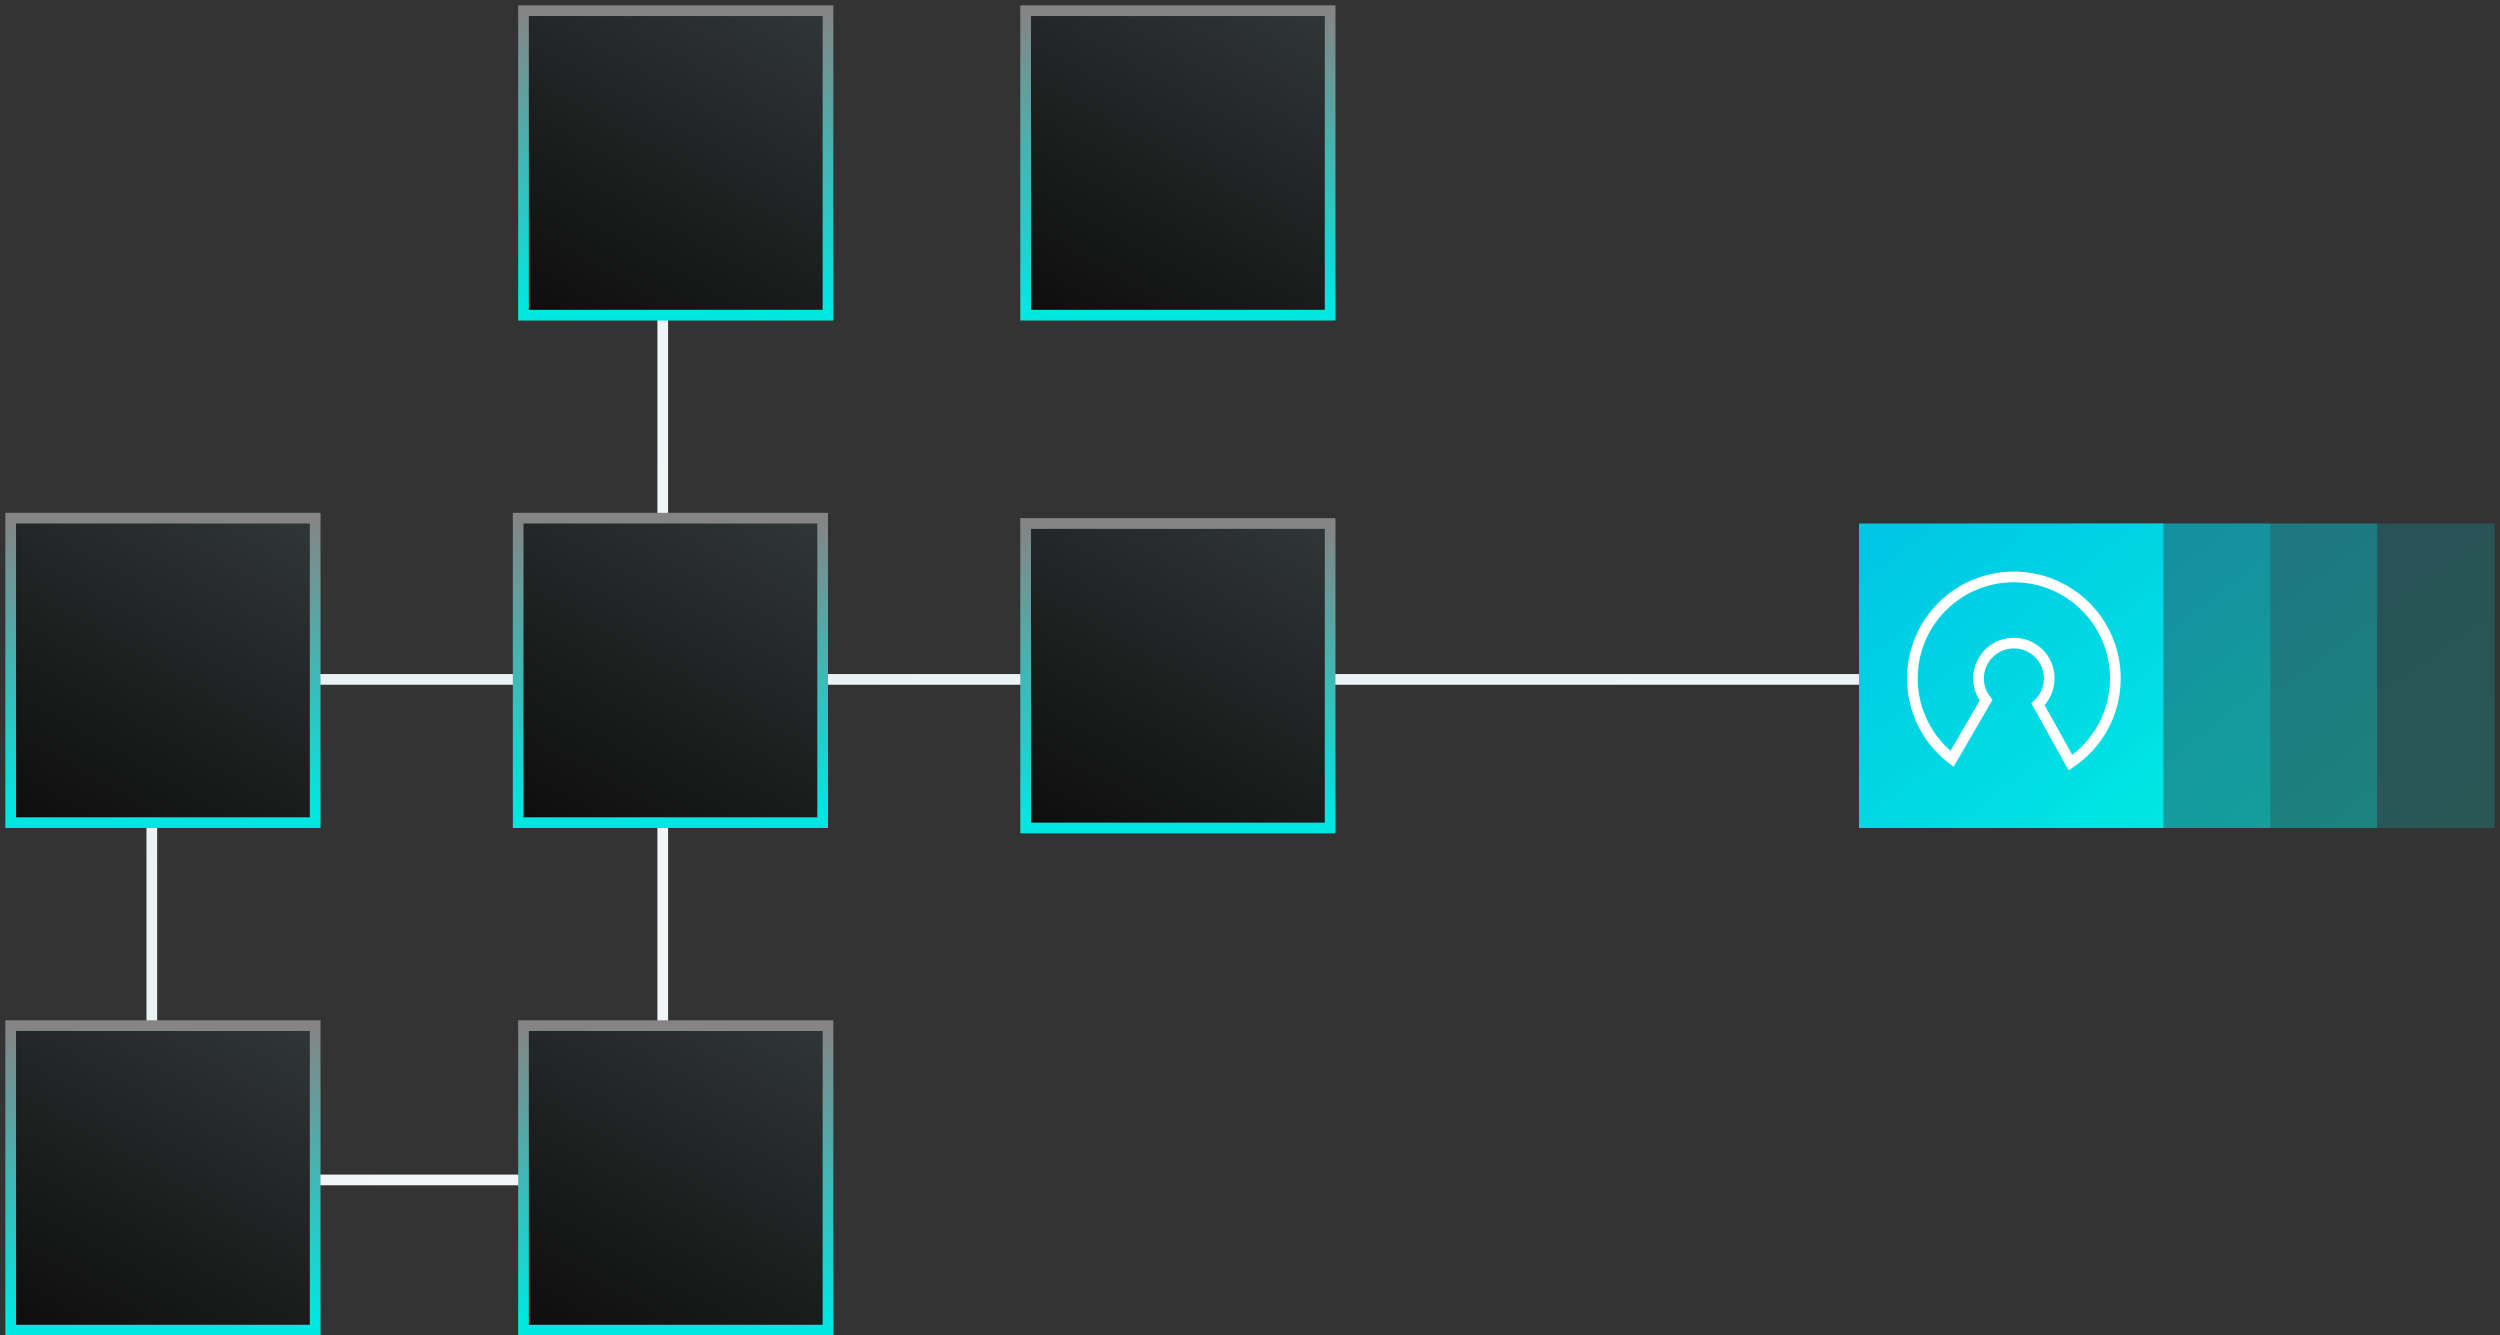 <?xml version="1.0" encoding="UTF-8"?>
<svg width="234px" height="125px" viewBox="0 0 234 125" version="1.1" xmlns="http://www.w3.org/2000/svg" xmlns:xlink="http://www.w3.org/1999/xlink">
    <rect x="0" y="0" width="234" height="125" fill="#333333" stroke="none"/>
    <!-- Generator: Sketch 47.1 (45422) - http://www.bohemiancoding.com/sketch -->
    <title>Illustration_Joinus_Build_ecosystem@1x</title>
    <desc>Created with Sketch.</desc>
    <defs>
        <linearGradient x1="14.958%" y1="0%" x2="116.401%" y2="127.873%" id="linearGradient-1">
            <stop stop-color="#E9F2F4" offset="0%"></stop>
            <stop stop-color="#F7F8F9" offset="100%"></stop>
            <stop stop-color="#00EFE2" offset="100%"></stop>
        </linearGradient>
        <linearGradient x1="11.355%" y1="113.983%" x2="92.101%" y2="-28.273%" id="linearGradient-2">
            <stop stop-color="#0B0B0A" offset="0%"></stop>
            <stop stop-color="#363C3D" offset="100%"></stop>
        </linearGradient>
        <linearGradient x1="50%" y1="0%" x2="50%" y2="96.973%" id="linearGradient-3">
            <stop stop-color="#868484" offset="0%"></stop>
            <stop stop-color="#00E7E2" offset="100%"></stop>
        </linearGradient>
        <linearGradient x1="14.958%" y1="0%" x2="116.401%" y2="127.873%" id="linearGradient-4">
            <stop stop-color="#00C7E4" offset="0%"></stop>
            <stop stop-color="#00EFE2" offset="100%"></stop>
            <stop stop-color="#00EFE2" offset="100%"></stop>
        </linearGradient>
    </defs>
    <g id="Website" stroke="none" stroke-width="1" fill="none" fill-rule="evenodd">
        <g id="Join_us--Desktop-1170px" transform="translate(-265, -1088)">
            <g id="//Content">
                <g id="Some-insights-of-how-we-work:">
                    <g id="Biuld-ecoystem" transform="translate(247, 1089)">
                        <g id="Build_ecosystem_illustration" transform="translate(19, 0)">
                            <g id="Blockchain-icon">
                                <polyline id="Path-3" stroke="url(#linearGradient-1)" points="13.211 113.471 13.211 62.592 183.062 62.592"></polyline>
                                <path d="M109.758,12.434 L109.758,62.026" id="Path-5" stroke="url(#linearGradient-1)"></path>
                                <polyline id="Path-4" stroke="url(#linearGradient-1)" points="61.033 14.109 61.033 109.443 13.872 109.443"></polyline>
                                <rect id="Rectangle-2" stroke="url(#linearGradient-3)" fill="url(#linearGradient-2)" x="47.5" y="47.5" width="28.5" height="28.5"></rect>
                                <rect id="Rectangle-2" stroke="url(#linearGradient-3)" fill="url(#linearGradient-2)" x="48" y="95" width="28.5" height="28.5"></rect>
                                <rect id="Rectangle-2" stroke="url(#linearGradient-3)" fill="url(#linearGradient-2)" x="95" y="48" width="28.5" height="28.5"></rect>
                                <rect id="Rectangle-2" fill="url(#linearGradient-4)" opacity="0.2" x="201" y="48" width="31.5" height="28.5"></rect>
                                <rect id="Rectangle-2" fill="url(#linearGradient-4)" opacity="0.3" x="193" y="48" width="28.5" height="28.5"></rect>
                                <rect id="Rectangle-2" fill="url(#linearGradient-4)" opacity="0.3" x="183" y="48" width="28.5" height="28.5"></rect>
                                <rect id="Rectangle-2" fill="url(#linearGradient-4)" x="173" y="48" width="28.5" height="28.5"></rect>
                                <path d="M181.708,70.031 C179.453,68.294 178,65.567 178,62.5 C178,57.253 182.253,53 187.5,53 C192.747,53 197,57.253 197,62.5 C197,65.785 195.333,68.68 192.799,70.386 L189.757,64.92 C190.404,64.316 190.809,63.455 190.809,62.5 C190.809,60.672 189.328,59.191 187.5,59.191 C185.672,59.191 184.191,60.672 184.191,62.5 C184.191,63.27 184.454,63.979 184.896,64.542 L181.708,70.031 Z" id="Combined-Shape" stroke="#FFFFFF"></path>
                                <rect id="Rectangle-2" stroke="url(#linearGradient-3)" fill="url(#linearGradient-2)" x="95" y="0" width="28.5" height="28.5"></rect>
                                <rect id="Rectangle-2" stroke="url(#linearGradient-3)" fill="url(#linearGradient-2)" x="0" y="95" width="28.5" height="28.5"></rect>
                                <rect id="Rectangle-2" stroke="url(#linearGradient-3)" fill="url(#linearGradient-2)" x="0" y="47.5" width="28.5" height="28.5"></rect>
                                <rect id="Rectangle-2" stroke="url(#linearGradient-3)" fill="url(#linearGradient-2)" x="48" y="0" width="28.5" height="28.5"></rect>
                            </g>
                        </g>
                    </g>
                </g>
            </g>
        </g>
    </g>
</svg>